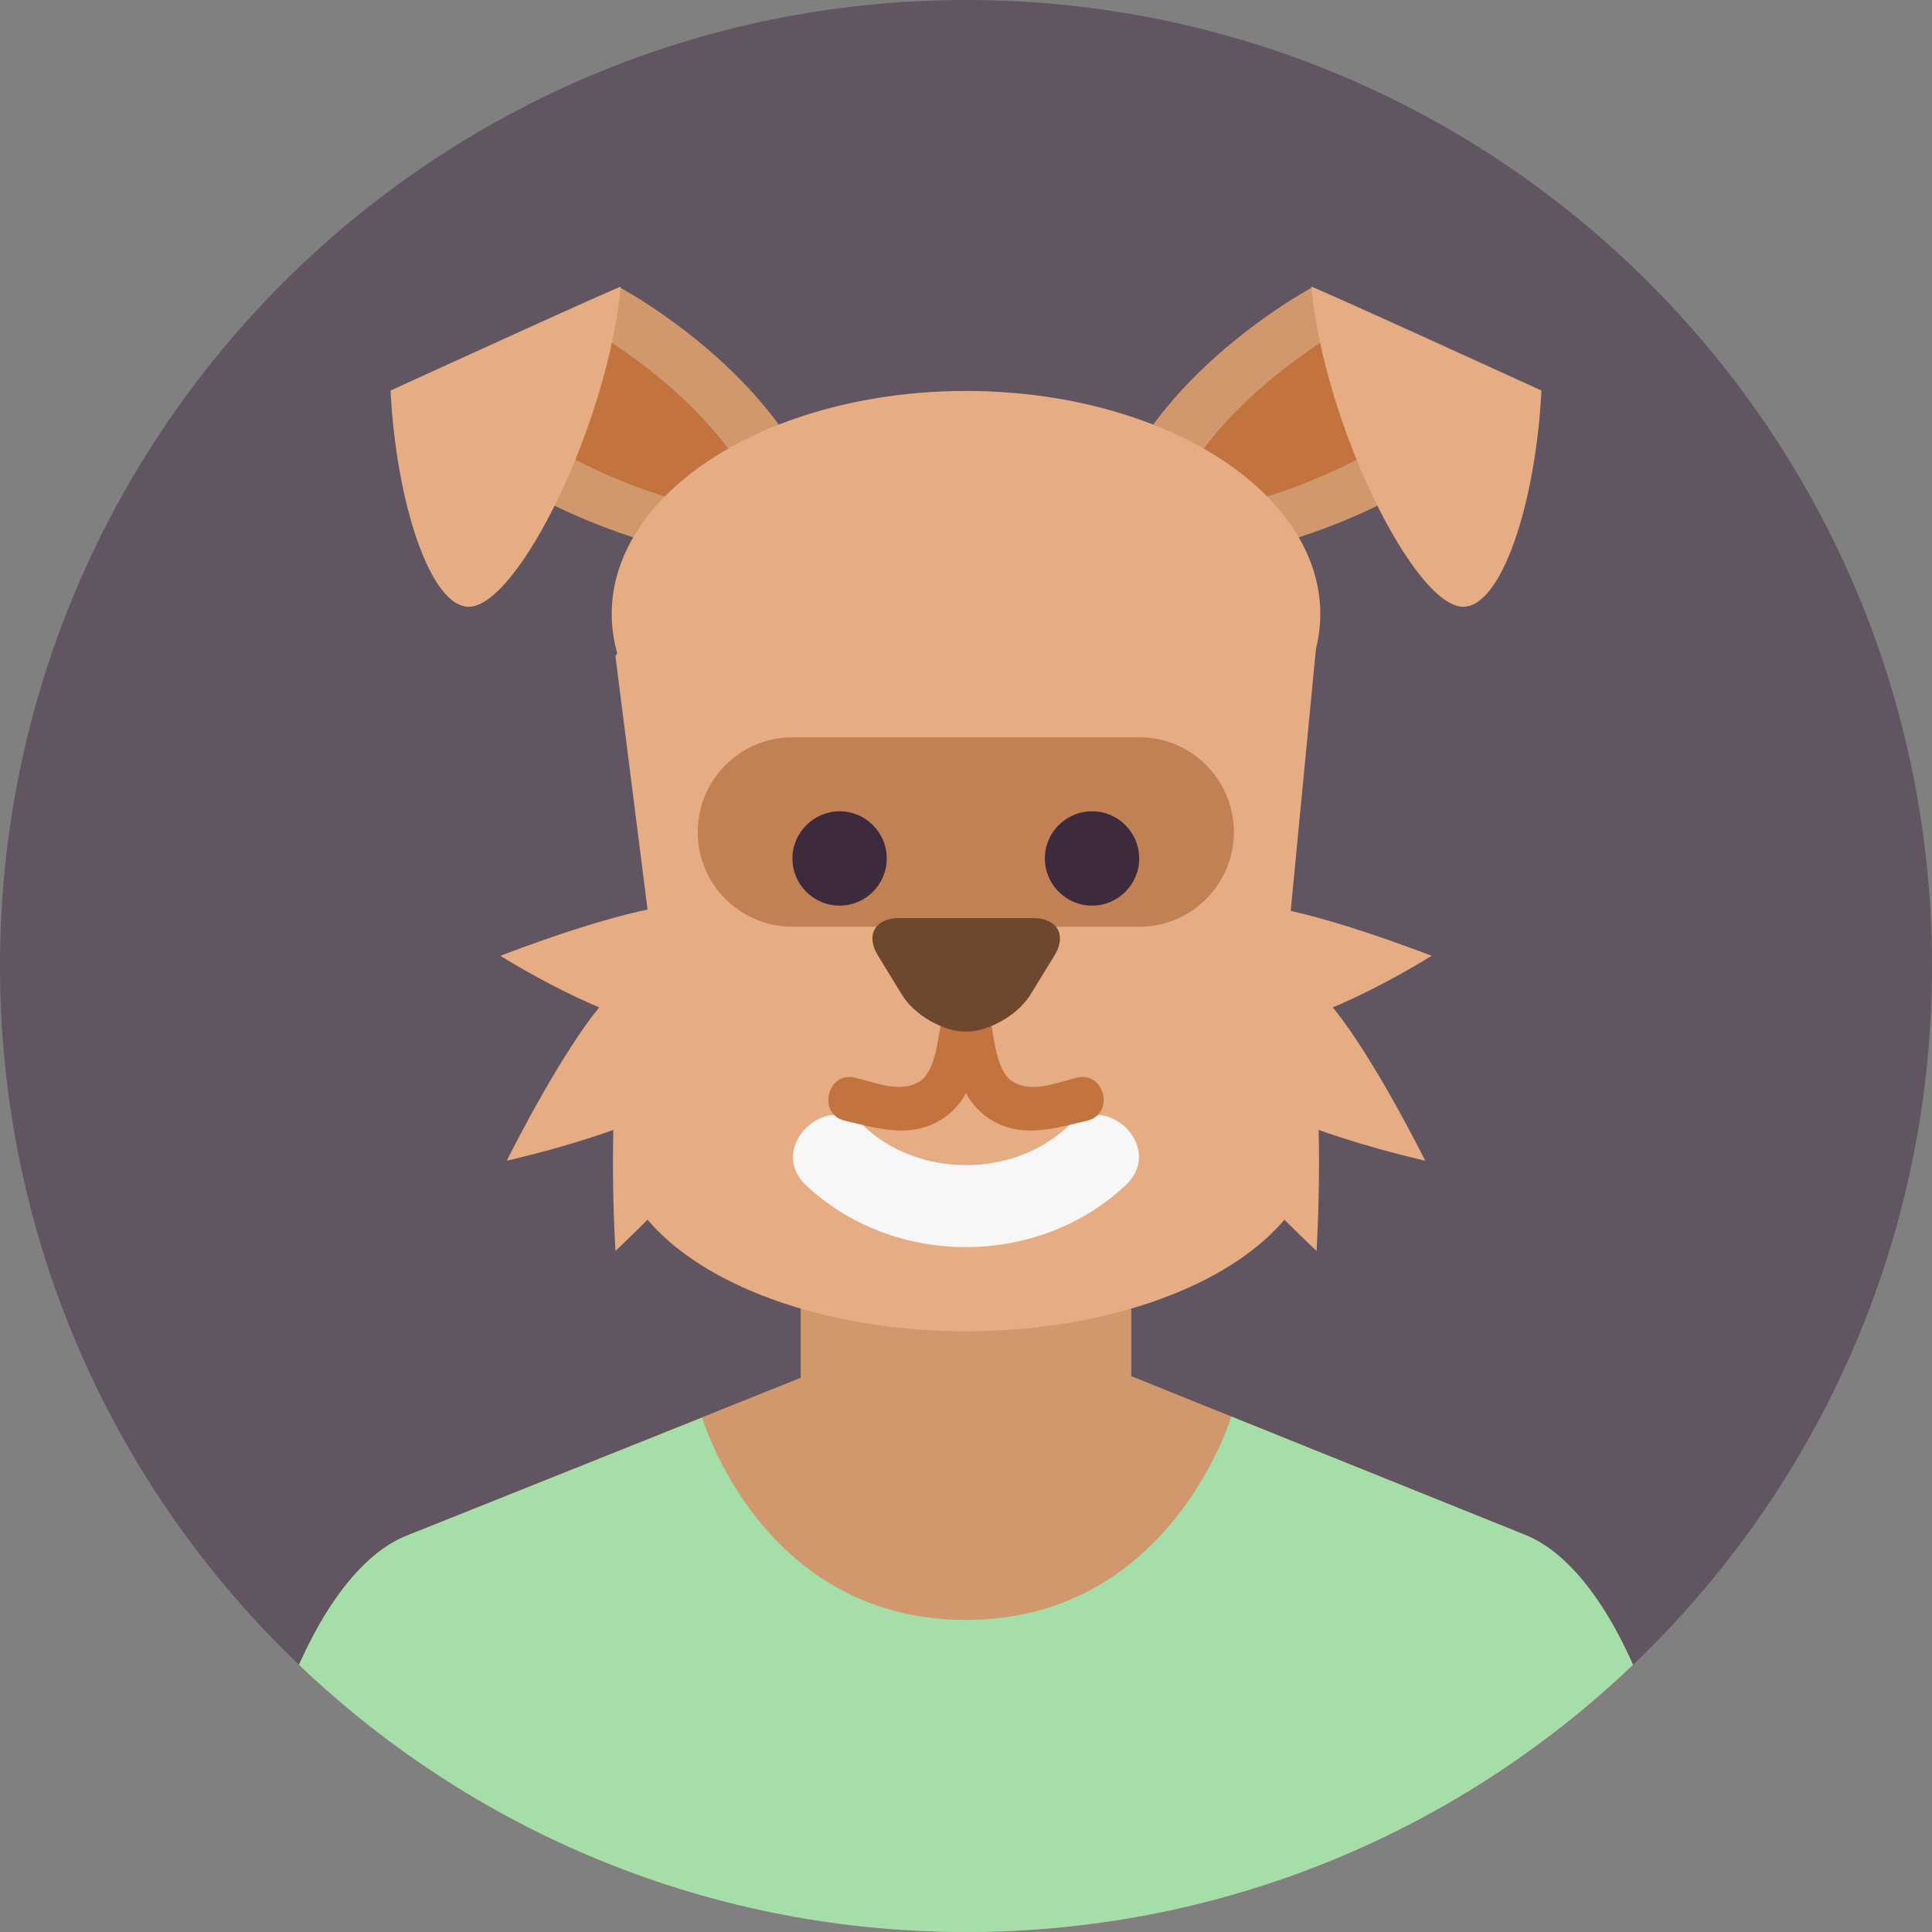 <?xml version="1.0" encoding="utf-8"?>
<!-- Generator: Adobe Illustrator 25.0.0, SVG Export Plug-In . SVG Version: 6.00 Build 0)  -->
<svg version="1.1" xmlns="http://www.w3.org/2000/svg" xmlns:xlink="http://www.w3.org/1999/xlink" x="0px" y="0px"
	 viewBox="0 0 512 512" style="enable-background:new 0 0 512 512;" xml:space="preserve">
<rect x="0" y="0" width="512" height="512" fill="#808080" stroke="none"/>
<style type="text/css">
	.st0{fill:#3D2A3D;}
	.st1{fill:#D5872A;}
	.st2{fill:#C9E874;}
	.st3{fill:#277A6B;}
	.st4{fill:#FFDE69;}
	.st5{fill:#698250;}
	.st6{fill:#C8C947;}
	.st7{fill:#A6DEA9;}
	.st8{fill:#376C7E;}
	.st9{fill:#8BA83C;}
	.st10{fill:#2FABAF;}
	.st11{fill:#216964;}
	.st12{fill:#605560;}
	.st13{fill:#C45742;}
	.st14{fill:#79D7F2;}
	.st15{fill:#769938;}
	.st16{fill:#9EC853;}
	.st17{fill:#E7AD84;}
	.st18{fill:#76B079;}
	.st19{clip-path:url(#SVGID_2_);}
	.st20{fill:#594335;}
	.st21{fill:#F7F7F8;}
	.st22{fill:#7D5737;}
	.st23{fill:#D68F6A;}
	.st24{clip-path:url(#SVGID_4_);fill:#C45742;}
	.st25{clip-path:url(#SVGID_4_);fill:#E88D38;}
	.st26{clip-path:url(#SVGID_4_);}
	.st27{fill:#E1902B;}
	.st28{fill:#FFC671;}
	.st29{fill:#E1E1E1;}
	.st30{clip-path:url(#SVGID_6_);}
	.st31{fill:#D1741D;}
	.st32{fill:#C93A3A;}
	.st33{clip-path:url(#SVGID_8_);}
	.st34{fill:#919191;}
	.st35{fill:#CE722F;}
	.st36{fill:#C4C4C4;}
	.st37{clip-path:url(#SVGID_10_);}
	.st38{fill:#665348;}
	.st39{fill:#877365;}
	.st40{fill:#E3A584;}
	.st41{fill:#733D28;}
	.st42{clip-path:url(#SVGID_12_);}
	.st43{fill:#8C8C8C;}
	.st44{fill:#BFBFBF;}
	.st45{clip-path:url(#SVGID_14_);}
	.st46{clip-path:url(#SVGID_16_);}
	.st47{fill:#FFFFFF;}
	.st48{fill:#4A414A;}
	.st49{clip-path:url(#SVGID_18_);}
	.st50{fill:#BE7632;}
	.st51{clip-path:url(#SVGID_20_);}
	.st52{fill:#E3A445;}
	.st53{fill:#FFF0BA;}
	.st54{fill:#BF7128;}
	.st55{clip-path:url(#XMLID_82_);}
	.st56{fill:#AC6322;}
	.st57{clip-path:url(#SVGID_22_);}
	.st58{fill:#DBCCA6;}
	.st59{fill:#C2A579;}
	.st60{fill:#CFB582;}
	.st61{fill:#EBE2B2;}
	.st62{fill:#B8B399;}
	.st63{fill:#918E79;}
	.st64{fill:#665F52;}
	.st65{clip-path:url(#XMLID_83_);}
	.st66{fill:#BD4A4A;}
	.st67{fill:#D4811C;}
	.st68{fill:#CF6F15;}
	.st69{clip-path:url(#SVGID_24_);}
	.st70{fill:#FFF8E3;}
	.st71{fill:#7A6D7A;}
	.st72{fill:#2C1512;}
	.st73{fill:#D6CBA9;}
	.st74{clip-path:url(#XMLID_84_);}
	.st75{fill:#FFEA9E;}
	.st76{fill:#FFDBC5;}
	.st77{clip-path:url(#XMLID_85_);}
	.st78{fill:#B55716;}
	.st79{fill:#C47325;}
	.st80{clip-path:url(#XMLID_86_);}
	.st81{fill:#ADA798;}
	.st82{fill:#C4BDAC;}
	.st83{fill:#8F8266;}
	.st84{fill:#D6CEBC;}
	.st85{fill:#FFFAE6;}
	.st86{fill:#595140;}
	.st87{clip-path:url(#XMLID_88_);}
	.st88{fill:#B84028;}
	.st89{fill:#E6B75A;}
	.st90{fill:#DB614A;}
	.st91{clip-path:url(#XMLID_92_);}
	.st92{fill:#615661;}
	.st93{fill:#635963;}
	.st94{fill:#4F414F;}
	.st95{fill:#7D6F7D;}
	.st96{fill:#B5A0B5;}
	.st97{fill:#574D57;}
	.st98{clip-path:url(#XMLID_95_);}
	.st99{fill:#C2C2C2;}
	.st100{fill:#9E9E9E;}
	.st101{fill:#949494;}
	.st102{fill:#E8E8E8;}
	.st103{fill:#A1A1A1;}
	.st104{fill:#D66270;}
	.st105{clip-path:url(#XMLID_99_);}
	.st106{fill:#CFCFCF;}
	.st107{fill:#BDA18D;}
	.st108{fill:#82A385;}
	.st109{clip-path:url(#XMLID_100_);}
	.st110{fill:#D1986E;}
	.st111{fill:#C2733E;}
	.st112{fill:#E6AC83;}
	.st113{fill:#C28155;}
	.st114{fill:#6E482E;}
	.st115{fill:#594435;}
	.st116{clip-path:url(#XMLID_102_);}
	.st117{fill:#6B5545;}
	.st118{fill:#261526;}
	.st119{fill:#9E8776;}
	.st120{fill:#807180;}
	.st121{fill:#A693A6;}
	.st122{fill:#614C61;}
	.st123{clip-path:url(#XMLID_107_);}
	.st124{fill:#D9D9D9;}
	.st125{clip-path:url(#XMLID_110_);}
	.st126{fill:#4D404D;}
	.st127{clip-path:url(#XMLID_110_);fill:#4D404D;}
	.st128{clip-path:url(#XMLID_111_);}
	.st129{clip-path:url(#XMLID_120_);}
	.st130{fill:#FFC682;}
	.st131{clip-path:url(#XMLID_121_);}
	.st132{fill:#753427;}
	.st133{clip-path:url(#XMLID_121_);fill:#753427;}
	.st134{clip-path:url(#SVGID_26_);}
	.st135{fill:#694334;}
	.st136{fill:#FF826E;}
	.st137{fill:#875F44;}
	.st138{fill:#4F3327;}
	.st139{fill:#D68256;}
	.st140{clip-path:url(#SVGID_28_);}
	.st141{fill:#6E6E6E;}
	.st142{fill:#B8B8B8;}
	.st143{clip-path:url(#SVGID_28_);fill:#B8B8B8;}
	.st144{clip-path:url(#SVGID_30_);}
	.st145{clip-path:url(#SVGID_32_);}
	.st146{fill:#D16658;}
	.st147{fill:#E6786A;}
	.st148{fill:#F79E92;}
	.st149{clip-path:url(#SVGID_34_);}
	.st150{fill:#E6CA56;}
	.st151{fill:#F2EBCB;}
	.st152{fill:#F08C7F;}
	.st153{clip-path:url(#SVGID_36_);}
	.st154{fill:#9E6842;}
	.st155{fill:#BA835E;}
	.st156{fill:#8C5937;}
	.st157{fill:#E3AD88;}
	.st158{fill:#A86B42;}
	.st159{clip-path:url(#SVGID_38_);}
	.st160{fill:#877987;}
	.st161{fill:#C7BCB2;}
	.st162{clip-path:url(#SVGID_40_);}
	.st163{fill:#6E4D37;}
	.st164{fill:#A8562A;}
	.st165{clip-path:url(#SVGID_42_);}
	.st166{fill:#A37352;}
	.st167{clip-path:url(#SVGID_44_);}
	.st168{fill:#8A8A8A;}
	.st169{fill:#F0F0F0;}
	.st170{clip-path:url(#XMLID_126_);}
	.st171{clip-path:url(#SVGID_46_);fill:none;}
	.st172{clip-path:url(#SVGID_46_);}
	.st173{fill:#78553C;}
	.st174{fill:#F29C5E;}
	.st175{fill:#D4D4D4;}
	.st176{clip-path:url(#SVGID_48_);}
	.st177{fill:#DB959A;}
	.st178{clip-path:url(#SVGID_50_);}
	.st179{fill:#A1341E;}
	.st180{fill:#EB9F2E;}
	.st181{clip-path:url(#SVGID_52_);}
	.st182{clip-path:url(#SVGID_54_);}
	.st183{fill:#855433;}
	.st184{fill:#AD6D42;}
	.st185{clip-path:url(#SVGID_56_);}
	.st186{fill:#D5A060;}
	.st187{clip-path:url(#SVGID_58_);}
	.st188{fill:#4A3C4A;}
	.st189{fill:#524352;}
	.st190{clip-path:url(#SVGID_60_);}
	.st191{fill:#524252;}
	.st192{clip-path:url(#SVGID_62_);fill:#C7781C;}
	.st193{clip-path:url(#SVGID_62_);}
	.st194{fill:#DEDEDE;}
	.st195{fill:#C7781C;}
	.st196{clip-path:url(#SVGID_62_);fill:#D5872A;}
	.st197{clip-path:url(#SVGID_62_);fill:#877365;}
	.st198{clip-path:url(#SVGID_62_);fill:#E3AD88;}
	.st199{clip-path:url(#SVGID_62_);fill:#F7F7F8;}
	.st200{clip-path:url(#SVGID_64_);}
	.st201{fill:#A63A25;}
	.st202{clip-path:url(#SVGID_66_);}
	.st203{clip-path:url(#SVGID_68_);}
	.st204{fill:#CF97A1;}
	.st205{fill:#CF7686;}
	.st206{clip-path:url(#SVGID_70_);}
	.st207{fill:#4F464F;}
	.st208{fill:#9C8A9C;}
	.st209{clip-path:url(#SVGID_72_);}
</style>
<g id="ICON">
	<path id="XMLID_227_" class="st12" d="M512,256c0,141.4-114.6,256-256,256C114.6,512,0,397.4,0,256C0,114.6,114.6,0,256,0
		C397.4,0,512,114.6,512,256z"/>
</g>
<g id="Layer_7">
	<g id="XMLID_1460_">
		<defs>
			<path id="XMLID_1498_" d="M512,256c0,141.4-114.6,256-256,256C114.6,512,0,397.4,0,256C0,114.6,114.6,0,256,0
				C397.4,0,512,114.6,512,256z"/>
		</defs>
		<clipPath id="XMLID_82_">
			<use xlink:href="#XMLID_1498_"  style="overflow:visible;"/>
		</clipPath>
		<g id="XMLID_1461_" class="st55">
			<g id="XMLID_1462_">
				<g id="XMLID_1463_">
					<path id="XMLID_1464_" class="st110" d="M347.8,76.1c-2.4,1.4-4.8,2.8-7.1,4.3c-31.2,20.4-49.1,46.7-47.7,66.7
						c23.9,5.2,59.6-3.3,90.8-23.7c8.7-5.7,17.1-12.6,24.3-19.9L347.8,76.1z"/>
					<path id="XMLID_1465_" class="st111" d="M309.1,136.6c4.8-13.6,18.1-31,41.6-46.3c0.2-0.1,0.4-0.3,0.6-0.4l33.8,15.4
						c-3.7,3-7.5,5.8-11.2,8.2C350.4,128.8,326.6,135.7,309.1,136.6z"/>
					<path id="XMLID_1466_" class="st112" d="M408.5,103.5c-1.5,29.8-10.6,57.6-20.9,57.3c-12.9-0.4-36.6-48.2-40.1-84.8
						C347.5,75.6,408.5,103.5,408.5,103.5z"/>
				</g>
				<g id="XMLID_1467_">
					<path id="XMLID_1468_" class="st110" d="M164.2,76.1c2.4,1.4,4.8,2.8,7.1,4.3c31.2,20.4,49.1,46.7,47.7,66.7
						c-23.9,5.2-59.6-3.3-90.8-23.7c-8.7-5.7-17.1-12.6-24.3-19.9L164.2,76.1z"/>
					<path id="XMLID_1469_" class="st111" d="M202.9,136.6c-4.8-13.6-18.1-31-41.6-46.3c-0.2-0.1-0.4-0.3-0.6-0.4l-33.8,15.4
						c3.7,3,7.5,5.8,11.2,8.2C161.6,128.8,185.4,135.7,202.9,136.6z"/>
					<path id="XMLID_1470_" class="st112" d="M103.5,103.5c1.5,29.8,10.6,57.6,20.9,57.3c12.9-0.4,36.6-48.2,40.1-84.8
						C164.5,75.6,103.5,103.5,103.5,103.5z"/>
				</g>
			</g>
			<g id="XMLID_1471_">
				<path id="XMLID_1472_" class="st110" d="M448.5,522.1l-0.1-0.9c0-53.1-19.9-104.6-44.2-114.4l-103.4-41.7
					c-24.3-9.8-64-9.8-88.3-0.1L107.7,407c-24.3,9.7-44.2,61.1-44.2,114.2l-0.1,0.9H448.5z"/>
				<path id="XMLID_1473_" class="st110" d="M299.8,367.7c0,22.8-18.5,41.3-41.3,41.3h-5c-22.8,0-41.3-18.5-41.3-41.3v-42.9
					c0-22.8,18.5-41.3,41.3-41.3h5c22.8,0,41.3,18.5,41.3,41.3V367.7z"/>
				<path id="XMLID_1476_" class="st7" d="M448.5,521.2c0-53.1-19.9-104.6-44.2-114.4l-78-31.4c0,0-16,53.9-70.3,53.9
					s-69.9-53.6-69.9-53.6L107.7,407c-24.3,9.7-44.2,61.1-44.2,114.2l-0.1,0.9h385L448.5,521.2z"/>
			</g>
			<g id="XMLID_1477_">
				<path class="st112" d="M308,119.6c-0.7-0.7-1.1-1.4-1.4-2.2l-104.2,0.7c-13.8,18-27.1,36.3-39.2,55.6c0,0.1-0.1,0.1-0.1,0.2
					l16.5,130.3c0.1,18.5,16.3,33.4,36.1,33.3h84.8c19.8-0.1,35.8-15.8,35.6-34.3l12.7-131.9C336.5,153.1,323.7,135.2,308,119.6z"/>
			</g>
			<ellipse id="XMLID_1478_" class="st112" cx="256" cy="162.7" rx="93.9" ry="59.1"/>
			<path id="XMLID_1479_" class="st17" d="M272.4,253.3c0,5-4,9-9,9h-14.7c-5,0-9-4-9-9v-48.1c0-5,4-9,9-9h14.7c5,0,9,4,9,9V253.3z"
				/>
			<g id="XMLID_1480_">
				<g id="XMLID_1481_">
					<g id="XMLID_1482_">
						<path class="st112" d="M162.1,263.3c11.5-11.4,26.1-15.2,32.7-8.6c6.6,6.6,2.6,21.2-8.9,32.6c-11.5,11.4-51.6,20.3-51.6,20.3
							S150.6,274.7,162.1,263.3z"/>
						<path class="st112" d="M165.3,273.7c4.7-17.2,16.6-29,26.5-26.3c9.9,2.7,14.2,18.9,9.5,36.1c-4.7,17.2-38.2,48-38.2,48
							S160.6,290.9,165.3,273.7z"/>
					</g>
					<path class="st112" d="M179.8,239.9c14.7-0.7,26.2,5.8,25.6,14.6c-0.6,8.8-13,16.5-27.7,17.2c-14.7,0.7-45.1-18.4-45.1-18.4
						S165.1,240.6,179.8,239.9z"/>
				</g>
				<g id="XMLID_1483_">
					<g id="XMLID_1484_">
						<path class="st112" d="M349.9,263.3c-11.5-11.4-26.1-15.2-32.7-8.6c-6.6,6.6-2.6,21.2,8.9,32.6c11.5,11.4,51.6,20.3,51.6,20.3
							S361.4,274.7,349.9,263.3z"/>
						<path class="st112" d="M346.7,273.7c-4.7-17.2-16.6-29-26.5-26.3c-9.9,2.7-14.2,18.9-9.5,36.1c4.7,17.2,38.2,48,38.2,48
							S351.4,290.9,346.7,273.7z"/>
					</g>
					<path class="st112" d="M332.2,239.9c-14.7-0.7-26.2,5.8-25.6,14.6c0.6,8.8,13,16.5,27.7,17.2c14.7,0.7,45.1-18.4,45.1-18.4
						S346.9,240.6,332.2,239.9z"/>
				</g>
			</g>
			<ellipse id="XMLID_1485_" class="st112" cx="256" cy="301.8" rx="93" ry="51"/>
			<g id="XMLID_1486_">
				<path id="XMLID_1487_" class="st21" d="M283,298.5c-14.5,13.7-39.5,13.7-54,0c-10.3-9.7-25.7,5.8-15.5,15.5
					c23.3,22,61.6,22,84.9,0C308.8,304.2,293.3,288.8,283,298.5L283,298.5z"/>
			</g>
			<g id="XMLID_1488_">
				<path id="XMLID_1489_" class="st113" d="M327,220.5c0,13.8-11.2,25.1-25.1,25.1H210c-13.8,0-25.1-11.2-25.1-25.1l0,0
					c0-13.8,11.2-25.1,25.1-25.1H302C315.8,195.4,327,206.7,327,220.5L327,220.5z"/>
				<g id="XMLID_1490_">
					<path id="XMLID_1491_" class="st0" d="M276.9,227.5c0,6.9,5.6,12.5,12.5,12.5c6.9,0,12.5-5.6,12.5-12.5
						c0-6.9-5.6-12.5-12.5-12.5C282.5,215,276.9,220.6,276.9,227.5z"/>
					<path id="XMLID_1492_" class="st0" d="M210,227.5c0,6.9,5.6,12.5,12.5,12.5c6.9,0,12.5-5.6,12.5-12.5c0-6.9-5.6-12.5-12.5-12.5
						C215.7,215,210,220.6,210,227.5z"/>
				</g>
				<g id="XMLID_1493_">
					<g id="XMLID_1494_">
						<path class="st111" d="M251,272.8c1.9,8.2,2.9,17.4,10.1,22.9c8.5,6.4,17.7,3.5,27,1.3c7.4-1.7,4.7-13.2-2.7-11.4
							c-5.5,1.3-11.9,4.2-17.1,1c-4.4-2.8-4.8-11.8-5.9-16.4C260.7,262.8,249.3,265.4,251,272.8L251,272.8z"/>
					</g>
					<g id="XMLID_1495_">
						<g id="XMLID_1496_">
							<path class="st111" d="M261,272.8c-1.9,8.2-2.9,17.4-10.1,22.9c-8.5,6.4-17.7,3.5-27,1.3c-7.4-1.7-4.7-13.2,2.7-11.4
								c5.5,1.3,11.9,4.2,17.1,1c4.4-2.8,4.8-11.8,5.9-16.4C251.3,262.8,262.7,265.4,261,272.8L261,272.8z"/>
						</g>
					</g>
				</g>
				<path id="XMLID_1497_" class="st114" d="M256,273.4c6.1,0,13.9-4.5,17.2-10l6.2-10.1c3.4-5.5,0.8-10-5.6-10h-35.5
					c-6.4,0-9,4.5-5.6,10l6.2,10.1C242.1,268.9,249.9,273.4,256,273.4z"/>
			</g>
		</g>
	</g>
</g>
</svg>
